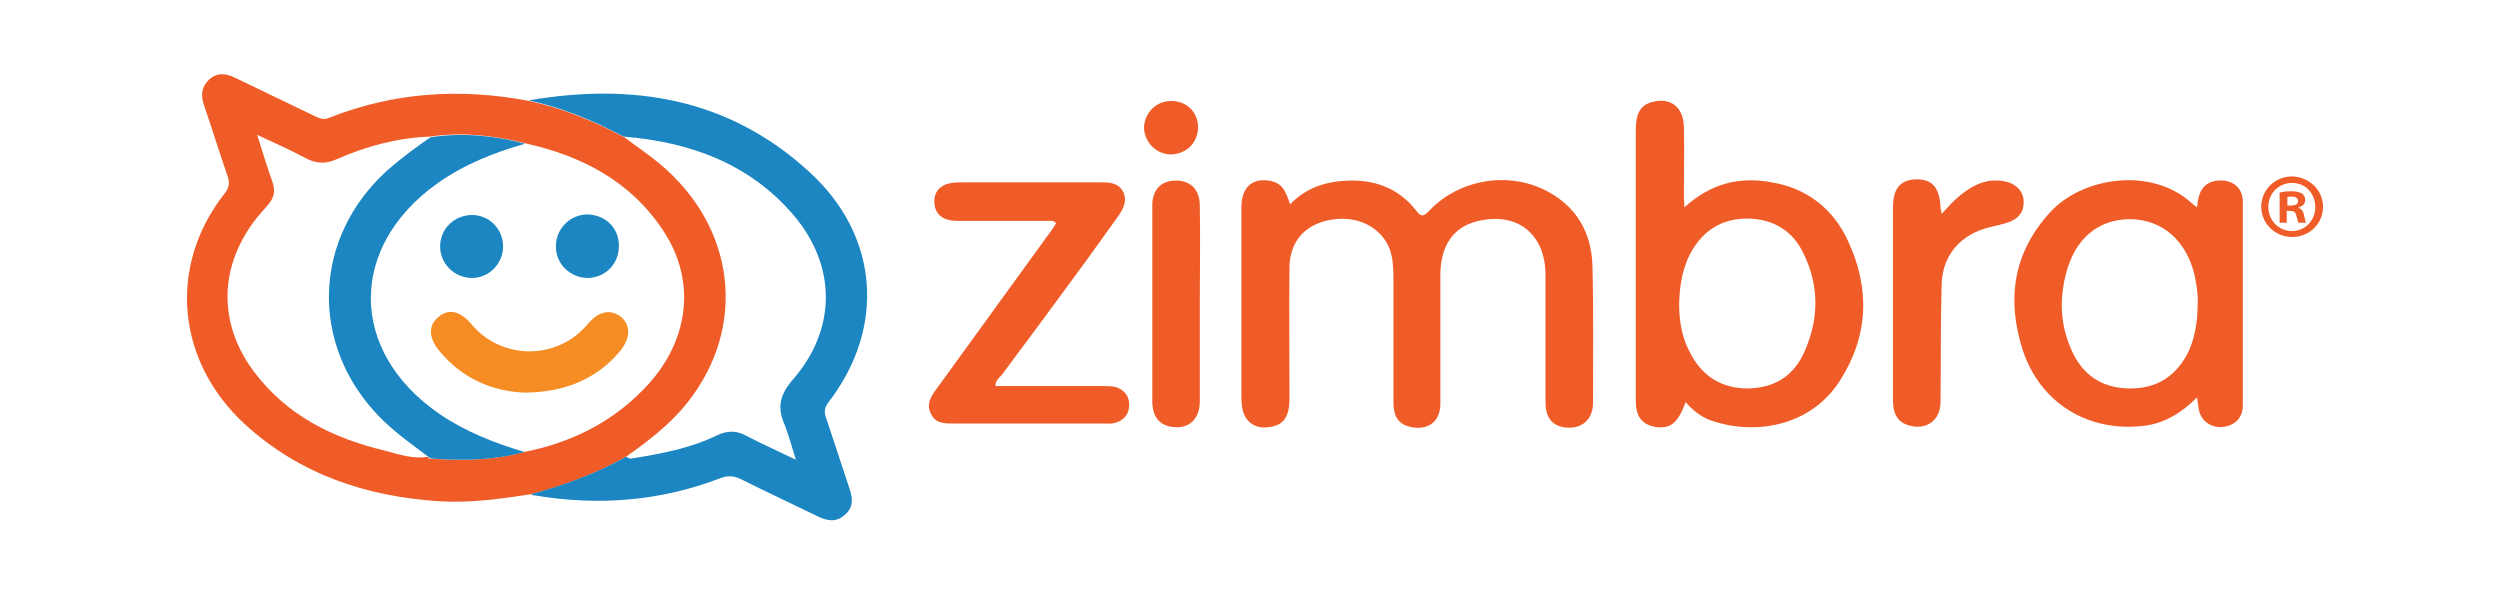 <?xml version="1.0" encoding="utf-8"?>
<!-- Generator: Adobe Illustrator 24.1.3, SVG Export Plug-In . SVG Version: 6.00 Build 0)  -->
<svg version="1.1" id="Layer_1" xmlns="http://www.w3.org/2000/svg" xmlns:xlink="http://www.w3.org/1999/xlink" x="0px" y="0px"
	 viewBox="0 0 420.9 103" style="enable-background:new 0 0 420.9 103;" xml:space="preserve">
<style type="text/css">
	.st0{fill:#F05C28;}
	.st1{fill:#1B86C2;}
	.st2{fill:#F58C24;}
</style>
<g>
	<g>
		<path class="st0" d="M391.1,34.8c0,2.9-2.3,5.1-5.2,5.1c-2.9,0-5.2-2.3-5.2-5.1c0-2.8,2.3-5.1,5.2-5.1
			C388.8,29.8,391.1,32,391.1,34.8z M381.9,34.8c0,2.3,1.7,4.1,4,4.1c2.2,0,3.9-1.8,3.9-4c0-2.3-1.6-4.1-3.9-4.1
			S381.9,32.6,381.9,34.8z M385,37.5h-1.2v-5.1c0.5-0.1,1.1-0.2,2-0.2c1,0,1.4,0.2,1.8,0.4c0.3,0.2,0.5,0.6,0.5,1.1
			c0,0.6-0.4,1-1.1,1.2V35c0.5,0.2,0.8,0.6,0.9,1.2c0.2,0.8,0.2,1.1,0.4,1.3h-1.3c-0.2-0.2-0.2-0.7-0.4-1.2
			c-0.1-0.6-0.4-0.8-1.1-0.8H385V37.5z M385.1,34.6h0.6c0.7,0,1.2-0.2,1.2-0.7c0-0.5-0.3-0.8-1.1-0.8c-0.3,0-0.5,0-0.7,0.1V34.6z"/>
	</g>
	<path class="st0" d="M89.4,83.2C84.3,84,79.2,84.7,74,84.4c-12.3-0.8-23.5-4.5-32.8-13c-11.5-10.6-13-26.6-3.4-38.8
		c0.8-1,0.9-1.9,0.5-3c-1.4-4-2.6-8-4-12c-0.5-1.6-0.4-3,0.9-4.2c1.3-1.2,2.8-1.1,4.4-0.3c4.5,2.2,9,4.3,13.5,6.5
		c0.8,0.4,1.5,0.6,2.4,0.2c10.9-4.3,22.1-5,33.6-2.8c5.6,1.2,10.9,3.4,16,6.1c2,1.5,4.1,2.9,6,4.5c12.8,10.7,14.7,27.4,4.7,40.1
		c-2.9,3.7-6.6,6.5-10.4,9.2C100.4,79.7,95,81.8,89.4,83.2z M72.1,76.9c0,0.4,0.3,0.3,0.5,0.3c5.3,0.4,10.5,0.3,15.6-1.1
		c7.7-1.5,14.5-4.8,20-10.4c7.8-7.8,9.2-18.2,3.5-26.8c-5.5-8.4-13.8-12.7-23.4-14.8c-5.2-1.3-10.5-1.9-15.9-1.1
		c-5.5,0.2-10.7,1.6-15.7,3.8c-1.8,0.8-3.3,0.8-5.1-0.1c-2.6-1.4-5.3-2.6-8.3-4c0.9,2.9,1.7,5.5,2.6,8c0.5,1.5,0.2,2.7-0.8,3.8
		c-0.6,0.7-1.2,1.4-1.8,2.1c-6.4,8-6.7,17.7-0.6,25.9c5.6,7.5,13.4,11.3,22.2,13.4C67.4,76.6,69.7,77.3,72.1,76.9L72.1,76.9z"/>
	<path class="st0" d="M217.2,34.4c2.8-2.9,6.2-3.9,10-4c4.5-0.1,8.3,1.4,11.1,4.9c0.9,1.2,1.3,1.3,2.4,0.1
		c5.1-5.3,13.4-6.6,19.8-3.2c4.9,2.6,7.4,6.9,7.6,12.4c0.2,7.7,0.1,15.4,0.1,23.2c0,2.7-1.7,4.3-4.2,4.2c-2.5-0.1-3.8-1.5-3.8-4.3
		c0-7.1,0-14.3,0-21.4c0-7-4.9-10.8-11.7-9c-3.8,1-5.9,4-6,8.7c0,7.3,0,14.6,0,22c0,2.9-2,4.5-4.9,3.9c-2.1-0.4-3-1.7-3-4.2
		c0-7,0-14,0-21c0-1.6-0.1-3.2-0.6-4.7c-1.4-3.7-5.4-5.8-9.9-5c-4.3,0.7-6.9,3.6-7,7.8c-0.1,7.4,0,14.8,0,22.2c0,3.2-1,4.6-3.4,4.9
		c-2.5,0.4-4.3-1-4.6-3.5c-0.1-0.8-0.1-1.6-0.1-2.4c0-10.4,0-20.7,0-31.1c0-3.5,2-5.1,5.1-4.4C215.6,30.9,216.3,31.6,217.2,34.4z"/>
	<path class="st1" d="M89.4,83.2c5.6-1.5,11-3.5,16-6.3c0.3,0.1,0.6,0.4,0.9,0.3c4.9-0.8,9.9-1.7,14.4-3.9c1.9-0.9,3.5-0.8,5.2,0.2
		c2.5,1.3,5.2,2.5,8.1,3.9c-0.7-2.2-1.2-4.1-1.9-5.9c-1.3-2.9-0.8-5,1.3-7.5c7.5-8.5,7.5-19.3,0.1-27.9
		c-7.4-8.6-17.4-12.2-28.5-13.1c-5.1-2.7-10.4-4.9-16-6.1c17.5-3,33.6-0.4,47.1,11.9c11.9,10.7,13.1,26.3,3.4,38.9
		c-0.7,0.9-0.8,1.7-0.4,2.7c1.3,3.9,2.6,7.9,3.9,11.8c0.6,1.7,0.7,3.3-0.8,4.5c-1.4,1.3-3,1-4.6,0.2c-4.3-2.1-8.6-4.1-12.8-6.2
		c-1.2-0.6-2.2-0.7-3.5-0.2c-10.2,3.9-20.6,4.7-31.3,2.9C89.9,83.5,89.6,83.3,89.4,83.2z"/>
	<path class="st0" d="M283.6,34.9c4.5-4.1,9.4-5.2,14.7-4.2c5.9,1,10.3,4.4,12.8,9.8c3.8,8.1,3.5,16.1-1.4,23.7
		c-5,7.7-14.4,9.1-21.6,6.6c-1.7-0.6-3.1-1.7-4.3-3.1c-1.3,3.5-2.5,4.5-5,4.2c-1.9-0.3-3-1.3-3.3-3.1c-0.1-0.6-0.1-1.2-0.1-1.8
		c0-15,0-30.1,0-45.1c0-2.8,0.8-4.2,2.7-4.7c3.1-0.9,5.3,0.8,5.4,4.1c0.1,3.8,0,7.5,0,11.3C283.5,33.2,283.5,33.8,283.6,34.9z
		 M282.7,51.1c0,2.8,0.4,5.6,1.8,8.2c2,4,5.3,6.1,9.8,6.1c4.5-0.1,7.7-2.1,9.5-6.2c2.5-5.6,2.5-11.3-0.3-16.8
		c-1.8-3.6-4.9-5.4-8.9-5.6c-4.1-0.1-7.3,1.5-9.5,5C283.3,44.7,282.8,47.8,282.7,51.1z"/>
	<path class="st0" d="M369.9,66.9c-2.6,2.6-5.5,4.4-9,4.8c-9.4,1.1-17.5-3.9-20.4-12.9c-2.7-8.5-1.5-16.3,4.6-23
		c5.4-6,17.1-7.8,23.9-1.6c0.2,0.2,0.5,0.4,0.9,0.7c0.2-2.4,0.9-4.3,3.6-4.5c2.3-0.2,4.1,1.2,4.1,3.5c0,11.5,0,23,0,34.4
		c0,2.1-1.4,3.4-3.5,3.6c-1.9,0.1-3.5-1-3.9-2.9C370.1,68.4,370,67.8,369.9,66.9z M370,51.1c0.1-1.5-0.2-3.1-0.5-4.7
		c-1.4-5.9-5.4-9.4-10.8-9.5c-5.5,0-9.4,3.3-10.9,9.3c-1.1,4.3-0.9,8.5,0.9,12.6c1.8,4.2,5,6.5,9.7,6.6c4.8,0.1,8.2-2.2,10.2-6.5
		C369.6,56.5,370,53.9,370,51.1z"/>
	<path class="st0" d="M167.6,65c6.1,0,12.1,0,18.1,0c0.8,0,1.6,0,2.3,0.2c1.5,0.6,2.2,1.7,2.1,3.2c-0.1,1.5-1,2.4-2.4,2.8
		c-0.7,0.2-1.4,0.1-2.2,0.1c-8.2,0-16.5,0-24.7,0c-1.5,0-3.2,0.1-4-1.5c-1-1.7,0-3.2,1-4.5c6.2-8.6,12.5-17.2,18.7-25.8
		c0.5-0.6,0.9-1.3,1.3-1.9c-0.4-0.6-1-0.4-1.5-0.4c-4.7,0-9.5,0-14.2,0c-0.9,0-1.7,0-2.5-0.2c-1.5-0.4-2.3-1.5-2.3-3.1
		c0-1.6,0.9-2.6,2.4-3c0.8-0.2,1.6-0.2,2.4-0.2c7.5,0,15,0,22.6,0c0.3,0,0.5,0,0.8,0c1.4,0,2.8,0.1,3.6,1.6c0.7,1.4,0.1,2.7-0.7,3.9
		c-1.9,2.7-3.9,5.4-5.9,8.2c-4.6,6.3-9.2,12.5-13.9,18.8C168.1,63.7,167.6,64.1,167.6,65z"/>
	<path class="st0" d="M326.9,36c1.1-1.2,2-2.2,3.1-3.1c2.1-1.7,4.4-2.9,7.3-2.4c2,0.3,3.3,1.6,3.4,3.3c0.1,1.8-0.8,3-2.5,3.6
		c-1.1,0.4-2.3,0.6-3.4,0.9c-4.7,1.2-7.7,4.6-7.9,9.4c-0.2,6.7-0.1,13.3-0.2,20c0,3.1-2.4,4.8-5.4,3.9c-2-0.6-2.6-2.2-2.6-4.2
		c0-7.7,0-15.3,0-23c0-3.2,0-6.3,0-9.5c0-3.1,1.2-4.6,3.8-4.7c2.7-0.1,4,1.3,4.2,4.5C326.7,35.1,326.8,35.4,326.9,36z"/>
	<path class="st0" d="M202,51.2c0,5.5,0,11,0,16.4c0,2.9-1.8,4.6-4.4,4.3c-2.3-0.2-3.5-1.6-3.6-4.1c0-8.8,0-17.7,0-26.5
		c0-2.2,0-4.5,0-6.7c0-2.7,1.5-4.2,4-4.2c2.4,0,4,1.5,4,4.2C202.1,40.1,202,45.6,202,51.2z"/>
	<path class="st0" d="M197.2,17c2.6,0,4.5,1.9,4.5,4.4c0,2.6-1.9,4.5-4.5,4.6c-2.5,0-4.5-2-4.6-4.5C192.7,19,194.6,17,197.2,17z"/>
	<path class="st1" d="M72.1,76.9c-2.8-2.1-5.6-4.1-8.1-6.6C52,58.1,52.6,40,65.3,28.6c2.3-2,4.7-3.8,7.2-5.5
		c5.4-0.8,10.7-0.3,15.9,1.1c-5.3,1.5-10.3,3.5-14.8,6.7c-15,10.7-14.9,28.3,0.4,38.8c4.4,3,9.3,4.9,14.3,6.4
		c-5.1,1.4-10.4,1.5-15.6,1.1C72.4,77.1,72.2,77,72.1,76.9L72.1,76.9z"/>
	<path class="st2" d="M88.3,66.1c-5.3-0.2-10.5-2.3-14.4-7.1c-1.8-2.2-1.8-4.3,0-5.7c1.7-1.4,3.6-0.9,5.4,1.2
		c5.1,6.2,14.6,6.2,19.7,0c1.8-2.1,3.7-2.5,5.5-1.2c1.7,1.4,1.7,3.6-0.1,5.8C100.7,63.6,95.2,66.1,88.3,66.1z"/>
	<path class="st1" d="M84.7,41.5c0,2.9-2.4,5.3-5.2,5.3c-3,0-5.4-2.4-5.4-5.3c0-3,2.4-5.3,5.4-5.3C82.4,36.2,84.7,38.6,84.7,41.5z"
		/>
	<path class="st1" d="M104.2,41.4c0,3-2.2,5.3-5.2,5.4c-3,0-5.5-2.4-5.4-5.4c0-2.9,2.4-5.3,5.3-5.3C102,36.2,104.2,38.4,104.2,41.4z
		"/>
</g>
</svg>
